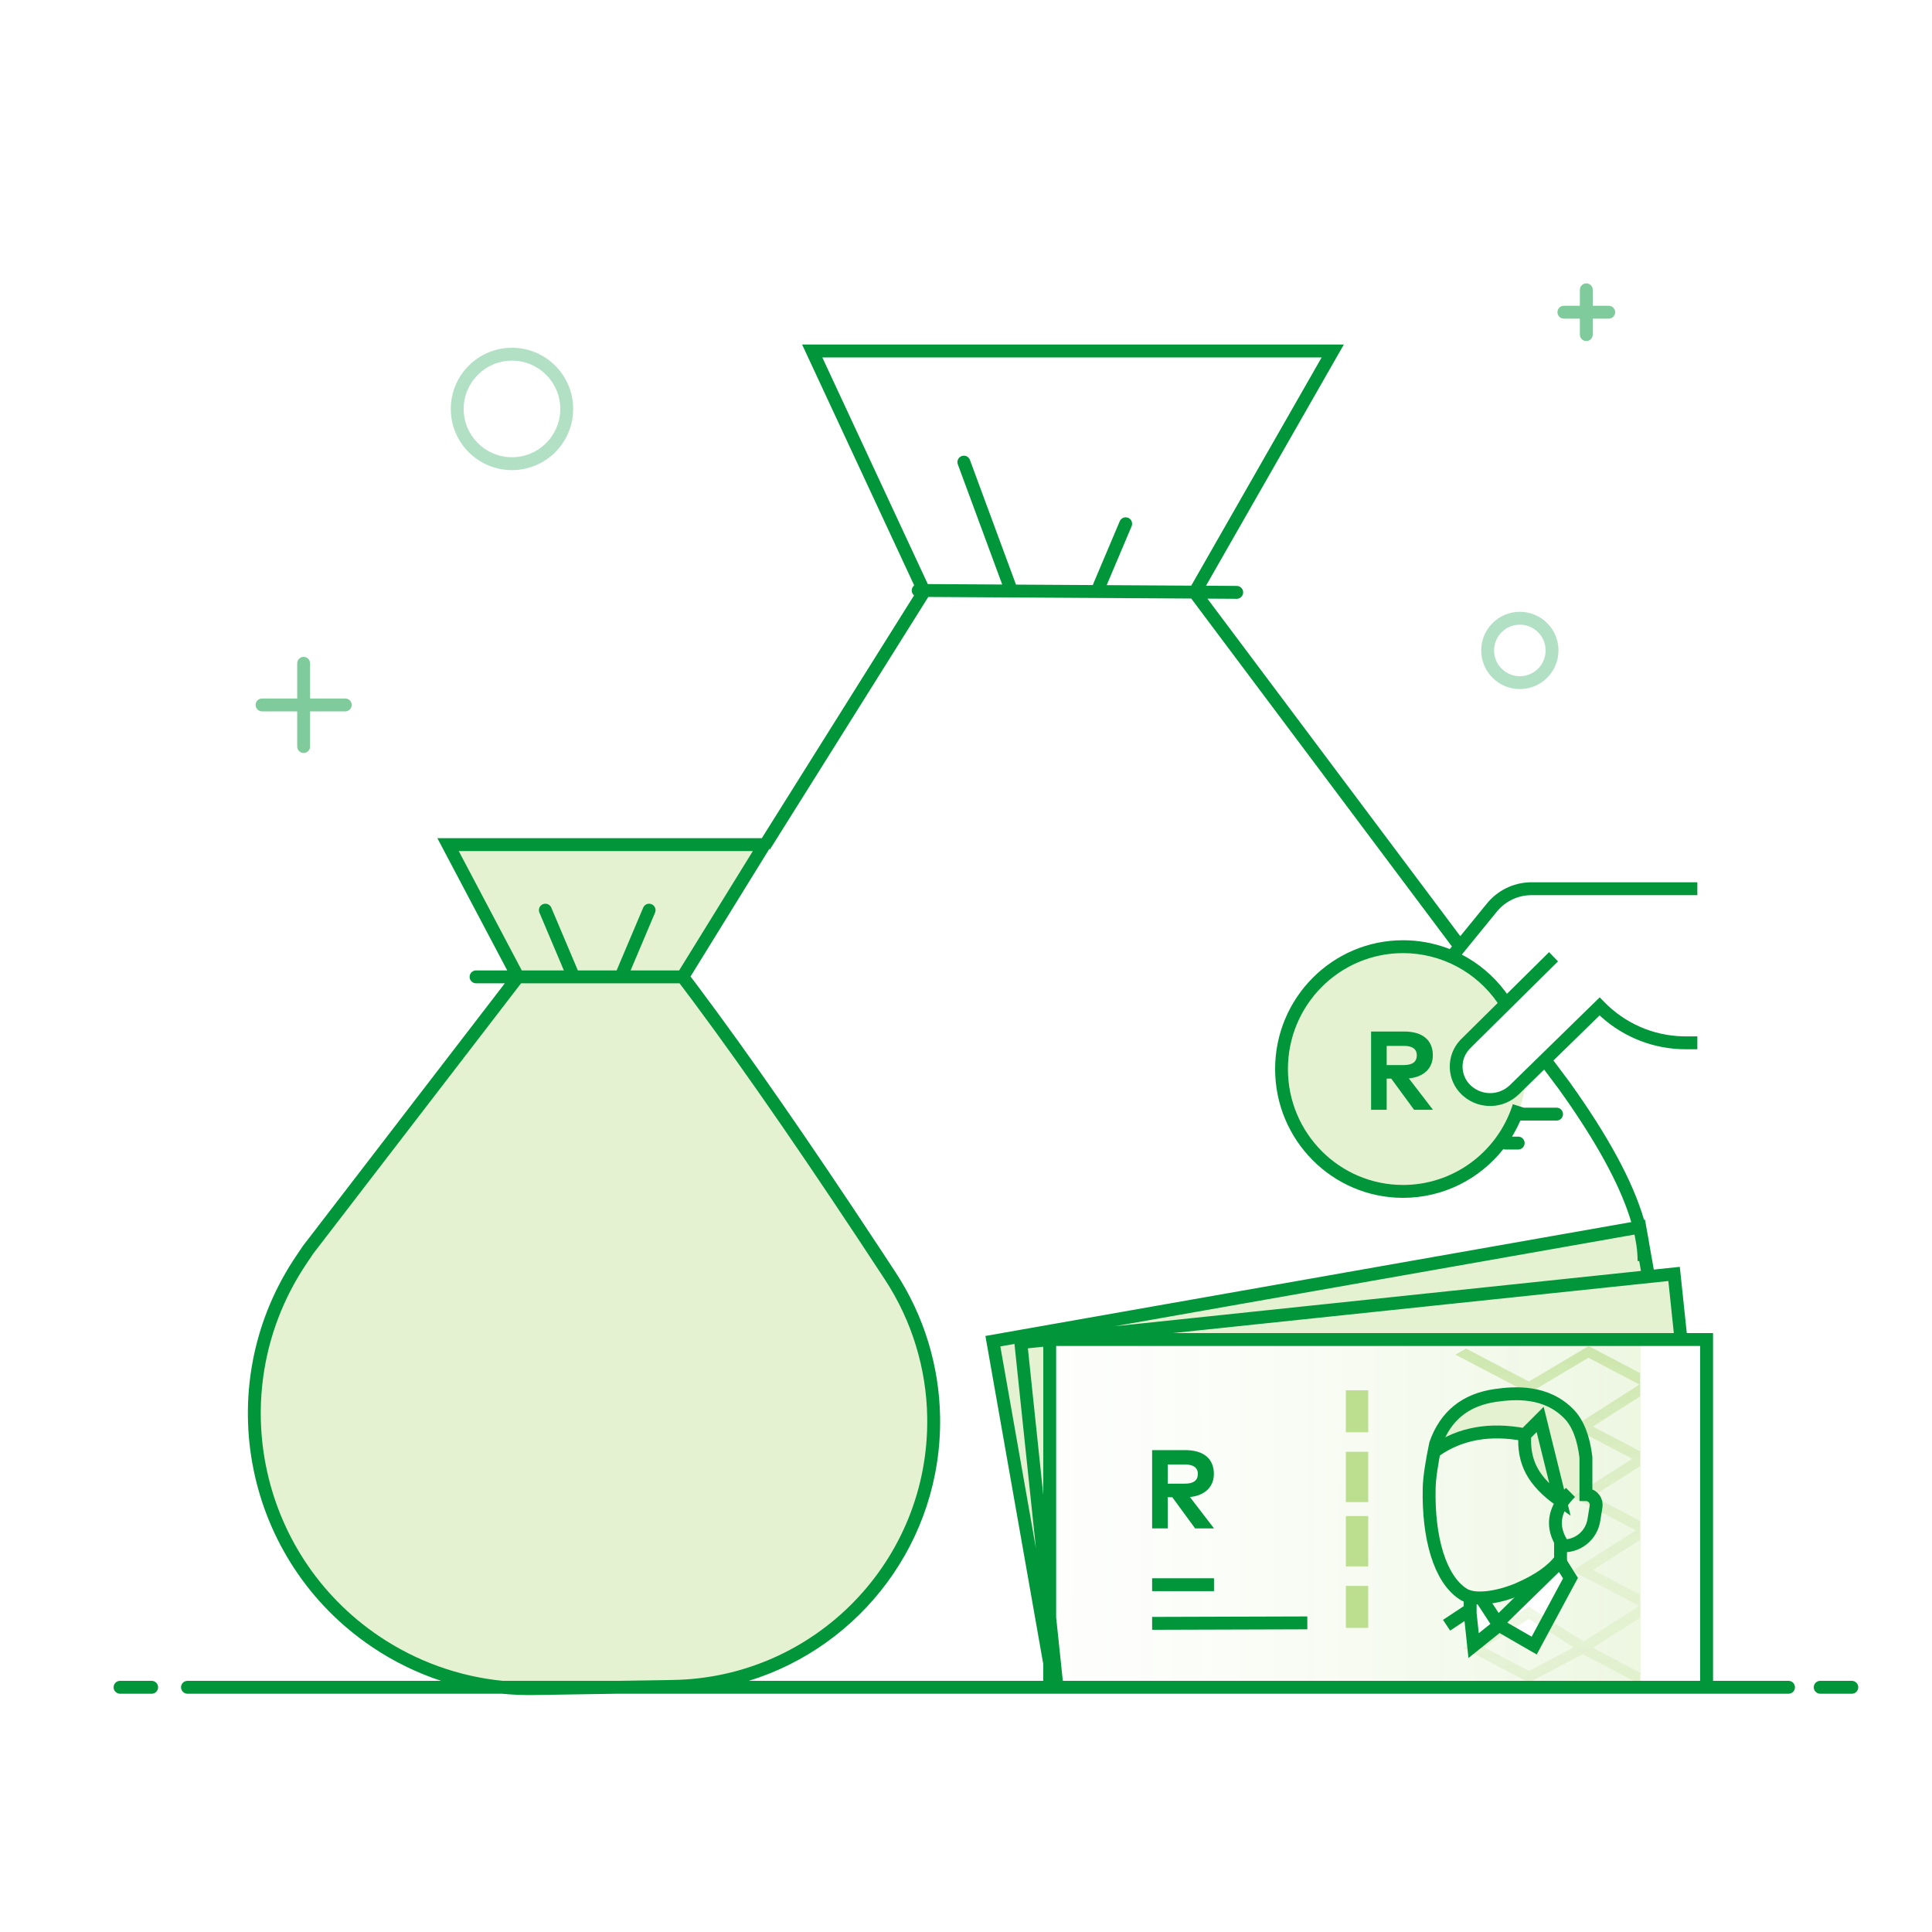 <svg width="300" height="300" viewBox="0 0 300 300" fill="none" xmlns="http://www.w3.org/2000/svg">
<rect x="0" y="0" width="300" height="300" fill="#333333" stroke="none"/>
<g clip-path="url(#clip0)">
<rect width="300" height="300" fill="white"/>
<path fill-rule="evenodd" clip-rule="evenodd" d="M80.419 151.686L47.845 194.056C47.368 194.764 47.009 195.296 46.768 195.654C33.602 215.228 38.796 241.77 58.37 254.937C65.606 259.804 74.159 262.34 82.879 262.203L104.464 261.866C127.194 261.51 145.333 242.795 144.977 220.064C144.855 212.27 142.522 204.671 138.251 198.151C125.352 178.462 114.607 162.973 106.015 151.686L118.697 131.15H69.574L80.419 151.686Z" fill="#E4F2D2"/>
<path fill-rule="evenodd" clip-rule="evenodd" d="M158.457 208.479H154.086L161.483 244.425L158.457 208.479Z" fill="#E4F2D2"/>
<path fill-rule="evenodd" clip-rule="evenodd" d="M162.984 261.249L153.584 208.695L254.56 190.891L255.861 198.27L163 208.139L162.984 261.249Z" fill="#E4F2D2"/>
<path fill-rule="evenodd" clip-rule="evenodd" d="M157.29 208.051L259.262 197.333L260.407 208.229L157.29 208.051Z" fill="#E4F2D2"/>
<path opacity="0.5" d="M254.784 208.643H163.652V262.02H254.784V208.643Z" fill="url(#paint0_linear)" fill-opacity="0.3"/>
<path fill-rule="evenodd" clip-rule="evenodd" d="M212.456 246.264V252.774H208.984V246.264H212.456ZM212.456 235.415V243.226H208.984V235.415H212.456ZM212.456 225.434V233.245H208.984V225.434H212.456ZM212.456 215.887V222.396H208.984V215.887H212.456Z" fill="#BBDE8F"/>
<path fill-rule="evenodd" clip-rule="evenodd" d="M232.594 252.386L238.227 255.527L243.861 245.121L242.32 242.168C240.399 243.865 239.236 244.849 238.833 245.121C238.429 245.392 236.35 247.814 232.594 252.386Z" fill="white"/>
<path fill-rule="evenodd" clip-rule="evenodd" d="M222.92 224.91C225.196 223.184 227.393 222.322 229.512 222.322C232.692 222.322 235.009 222.375 236.677 222.375C238.345 222.375 236.818 224.46 237.362 226.007C237.906 227.553 237.757 227.353 238.833 229.045C239.909 230.737 241.929 232.741 242.698 232.741C243.21 232.741 243.698 232.633 244.162 232.417C245.449 232.182 246.148 231.437 246.26 230.182C246.428 228.3 246.428 228.589 245.78 224.91C245.131 221.23 244.957 219.623 238.883 217.489C232.809 215.354 226.925 217.936 224.922 219.582C223.587 220.679 222.92 222.455 222.92 224.91Z" fill="#E4F2D2"/>
<path d="M178.901 225.174H184.039C186.938 225.174 188.491 226.545 188.491 228.871C188.491 230.867 187.103 232.23 184.768 232.456L188.509 237.325H185.575L182.034 232.49H181.322V237.325H178.901V225.174ZM183.995 227.404H181.322V230.381H183.995C185.315 230.381 186 229.895 186 228.871C186 227.864 185.28 227.404 183.995 227.404Z" fill="#009639"/>
<path fill-rule="evenodd" clip-rule="evenodd" d="M229.096 254.168L228.287 250.573V248.074L229.702 248.341L232.24 252.386L229.096 254.168Z" fill="white"/>
<g opacity="0.547">
<path opacity="0.547" d="M246.724 209L246.724 209.039L254.657 213.22V216.835L247.332 221.508L254.657 225.351V227.654L247.332 232.327L254.657 236.169V239.11L247.332 243.783L254.656 247.625V251.203L247.376 255.845L247.527 255.942L247.492 255.959L254.656 259.717V261.514L245.78 256.857L237.409 261.25L227.291 255.942L237.409 249.489L245.897 254.902L254.565 249.374L244.163 243.917L254.018 237.631L244.163 232.461L253.47 226.524L244.163 221.642L254.592 214.99L246.651 210.823L237.409 216.325L226 210.349L227.661 209.414L237.409 214.529L246.65 209.044L246.651 209L246.689 209.021L246.724 209ZM237.409 251.376L230.46 255.808L237.409 259.453L244.357 255.808L237.409 251.376Z" fill="#BBDE8F"/>
<path opacity="0.547" d="M246.724 209L246.724 209.039L254.657 213.22V216.835L247.332 221.508L254.657 225.351V227.654L247.332 232.327L254.657 236.169V239.11L247.332 243.783L254.656 247.625V251.203L247.376 255.845L247.527 255.942L247.492 255.959L254.656 259.717V261.514L245.78 256.857L237.409 261.25L227.291 255.942L237.409 249.489L245.897 254.902L254.565 249.374L244.163 243.917L254.018 237.631L244.163 232.461L253.47 226.524L244.163 221.642L254.592 214.99L246.651 210.823L237.409 216.325L226 210.349L227.661 209.414L237.409 214.529L246.65 209.044L246.651 209L246.689 209.021L246.724 209ZM237.409 251.376L230.46 255.808L237.409 259.453L244.357 255.808L237.409 251.376Z" fill="url(#paint1_linear)"/>
</g>
<path d="M241.814 240.04H242.81C245.134 240.04 247.116 238.355 247.489 236.06L247.835 233.933C247.977 233.063 247.386 232.243 246.516 232.101C246.432 232.087 246.346 232.081 246.26 232.081V226.298C245.898 223.235 245.018 220.986 243.619 219.551C240.069 215.909 235.235 216.256 232.24 216.679C227.562 217.34 224.455 219.85 222.92 224.211C222.288 227.248 221.954 229.543 221.92 231.098C221.751 238.846 223.597 245.221 227.225 247.531C229.32 248.865 233.613 247.686 235.686 246.791C238.848 245.426 241.06 243.885 242.32 242.168V239.325C240.88 236.731 241.393 234.201 243.861 231.737" stroke="#009639" stroke-width="2"/>
<path d="M228.287 248.074V250.519L228.822 255.527L232.764 252.37L230.264 248.555" stroke="#009639" stroke-width="2"/>
<path d="M232.764 252.37L238.227 255.527L243.861 245.053L242.265 242.512L233.049 251.525" stroke="#009639" stroke-width="2"/>
<path d="M228.287 249.938L224.622 252.365" stroke="#009639" stroke-width="2"/>
<path d="M222.92 225.24C226.74 222.572 231.361 221.753 236.782 222.784M242.265 232.998C240.188 231.543 238.715 230.006 237.846 228.387C236.977 226.768 236.622 224.9 236.782 222.784L239.155 220.41L242.265 232.998Z" stroke="#009639" stroke-width="2"/>
<path fill-rule="evenodd" clip-rule="evenodd" d="M218 185C228.493 185 237 176.493 237 166C237 165.773 236.3 167.236 235.897 167.652C234.8 168.785 233.111 170.247 232.476 170.277C229.786 170.4 227.223 168.113 226 166C225.822 165.693 234.094 155.89 233.9 155.594C230.505 150.418 224.652 147 218 147C207.507 147 199 155.507 199 166C199 176.493 207.507 185 218 185Z" fill="#E4F2D2"/>
<path d="M212.901 160.174H218.039C220.938 160.174 222.491 161.545 222.491 163.871C222.491 165.867 221.103 167.23 218.768 167.456L222.509 172.325H219.575L216.034 167.49H215.322V172.325H212.901V160.174ZM217.995 162.404H215.322V165.381H217.995C219.315 165.381 220 164.895 220 163.871C220 162.864 219.28 162.404 217.995 162.404Z" fill="#009639"/>
<path d="M79.5 73C84.747 73 89 68.747 89 63.5C89 58.253 84.747 54 79.5 54C74.253 54 70 58.253 70 63.5C70 68.747 74.253 73 79.5 73ZM79.5 71C75.358 71 72 67.642 72 63.5C72 59.358 75.358 56 79.5 56C83.642 56 87 59.358 87 63.5C87 67.642 83.642 71 79.5 71ZM236 107C239.314 107 242 104.314 242 101C242 97.686 239.314 95 236 95C232.686 95 230 97.686 230 101C230 104.314 232.686 107 236 107ZM236 105C233.791 105 232 103.209 232 101C232 98.791 233.791 97 236 97C238.209 97 240 98.791 240 101C240 103.209 238.209 105 236 105Z" fill="#B2E0C4"/>
<path d="M246.321 44C246.873 44 247.321 44.448 247.321 45L247.32 47.479L249.8 47.479C250.313 47.479 250.736 47.865 250.793 48.363L250.8 48.479C250.8 49.032 250.352 49.479 249.8 49.479L247.32 49.479L247.321 51.959C247.321 52.472 246.935 52.894 246.437 52.952L246.321 52.959C245.768 52.959 245.321 52.511 245.321 51.959L245.32 49.479L242.841 49.479C242.328 49.479 241.906 49.093 241.848 48.596L241.841 48.479C241.841 47.927 242.289 47.479 242.841 47.479L245.32 47.479L245.321 45C245.321 44.487 245.707 44.065 246.204 44.007L246.321 44ZM47.15 102C47.702 102 48.15 102.448 48.15 103L48.149 108.461L53.612 108.462C54.125 108.462 54.547 108.848 54.605 109.345L54.612 109.462C54.612 110.014 54.164 110.462 53.612 110.462L48.149 110.461L48.15 115.924C48.15 116.436 47.764 116.859 47.267 116.917L47.15 116.924C46.598 116.924 46.15 116.476 46.15 115.924L46.149 110.461L40.688 110.462C40.175 110.462 39.753 110.076 39.695 109.578L39.688 109.462C39.688 108.91 40.136 108.462 40.688 108.462L46.149 108.461L46.15 103C46.15 102.487 46.536 102.064 47.033 102.007L47.15 102Z" fill="#7FCB9C"/>
<path d="M208.671 53.5L187.268 90.953L192.044 90.982C192.557 90.985 192.978 91.374 193.032 91.872L193.038 91.988C193.035 92.501 192.647 92.921 192.149 92.976L192.033 92.982L187.485 92.955L226.754 145.368L230.891 140.292C232.523 138.288 234.931 137.094 237.494 137.005L237.803 137H263.563V139H237.803C235.811 139 233.919 139.86 232.603 141.353L232.427 141.56L226.992 148.229C229.601 149.588 231.899 151.524 233.702 153.918L233.998 154.321L240.535 147.853L241.927 149.28L228.291 162.771C228.253 162.809 228.215 162.848 228.178 162.888C226.679 164.498 226.76 167.026 228.359 168.534C230.028 170.109 232.601 170.137 234.302 168.636L234.47 168.481L248.405 154.865L249.097 155.577C252.322 158.896 256.702 160.81 261.301 160.923L261.733 160.928H263.563V162.928H261.733C256.924 162.928 252.299 161.155 248.719 157.973L248.386 157.671L241.218 164.673L243.691 167.974C249.71 176.368 253.579 183.504 255.283 189.415L255.435 189.388L255.827 191.606C255.926 192.088 256.009 192.56 256.076 193.023L256.801 197.14L260.841 196.715L261.922 207H266L266 261H277.719C278.232 261 278.654 261.386 278.712 261.883L278.719 262C278.719 262.513 278.333 262.936 277.835 262.993L277.719 263H95.858L82.894 263.204C81.239 263.23 79.588 263.161 77.952 263.001L29.112 263C28.56 263 28.112 262.552 28.112 262C28.112 261.487 28.498 261.064 28.995 261.007L29.112 261L68.494 261.002C64.733 259.759 61.136 258.003 57.812 255.767C37.98 242.427 32.571 215.671 45.54 195.699L45.938 195.096L47.052 193.447L78.389 152.686L73.92 152.686C73.407 152.686 72.985 152.3 72.927 151.803L72.92 151.686C72.92 151.173 73.306 150.751 73.803 150.693L73.92 150.686L78.76 150.686L67.915 130.151L118.294 130.15L141.933 92.453C141.712 92.269 141.572 91.99 141.574 91.68C141.576 91.363 141.725 91.082 141.956 90.9L124.551 53.5H208.671ZM23.55 261C24.102 261 24.55 261.448 24.55 262C24.55 262.513 24.164 262.936 23.667 262.993L23.55 263H18.642C18.09 263 17.642 262.552 17.642 262C17.642 261.487 18.028 261.064 18.525 261.007L18.642 261H23.55ZM287.55 261C288.102 261 288.55 261.448 288.55 262C288.55 262.513 288.164 262.936 287.667 262.993L287.55 263H282.642C282.09 263 281.642 262.552 281.642 262C281.642 261.487 282.028 261.064 282.525 261.007L282.642 261H287.55ZM144.144 92.695L119.57 131.882L119.462 131.814L107.226 151.628L108.551 153.386C116.251 163.659 125.563 177.08 136.488 193.648L137.133 194.627L139.087 197.603C143.463 204.282 145.852 212.065 145.977 220.049C146.277 239.228 133.722 255.617 116.273 261.001L162 261L162 258.407L153.015 207.447L253.302 189.764C251.802 184.692 248.588 178.56 243.653 171.397L242.879 170.285L242.078 169.157L239.775 166.083L235.853 169.916C233.459 172.255 229.698 172.347 227.196 170.17L227.001 169.993C224.601 167.729 224.479 163.936 226.728 161.52L226.813 161.431L226.899 161.344L232.562 155.741C229.25 150.94 223.81 148 217.868 148C207.992 148 199.987 156.059 199.987 166C199.987 175.941 207.992 184 217.868 184C225.591 184 232.359 179.026 234.799 171.803L234.912 171.457L236.609 172H241.709C242.257 172 242.702 172.448 242.702 173C242.702 173.513 242.319 173.936 241.825 173.993L241.709 174H236.183C236.15 174 236.117 173.998 236.085 173.995C235.784 174.69 235.445 175.364 235.072 176.012L234.786 176.495H235.748C236.297 176.495 236.742 176.942 236.742 177.495C236.742 178.007 236.358 178.43 235.864 178.488L235.748 178.495H233.762C233.646 178.495 233.534 178.475 233.431 178.438C229.753 183.095 224.089 186 217.868 186C206.895 186 198 177.046 198 166C198 154.954 206.895 146 217.868 146C220.231 146 222.524 146.419 224.662 147.202L225.118 147.375L225.452 146.966L184.974 92.94L144.144 92.695ZM105.517 152.686H80.912L48.674 194.616L47.598 196.213C34.739 215.328 39.812 241.249 58.928 254.107C64.655 257.959 71.226 260.316 78.043 261.001L95.89 261L104.448 260.866C126.626 260.519 144.324 242.258 143.977 220.08C143.858 212.475 141.582 205.061 137.414 198.699C125.834 181.023 115.993 166.738 107.894 155.848L107.446 155.247L106.099 153.452L105.517 152.686ZM264 209H164L164 251.153L165.035 261H264V209ZM202.997 251L203.003 253L178.904 253.074L178.898 251.074L202.997 251ZM188.509 245.074V247.074H178.901V245.074H188.509ZM157.525 208.682L155.332 209.07L160.863 240.437L157.525 208.682ZM162 209.115L159.608 209.366L162 232.124V209.115ZM259.061 198.913L182.119 207H259.911L259.061 198.913ZM253.804 191.705L173.087 205.938L254.807 197.349L254.537 195.816L254.287 195.817C254.287 195.031 254.225 194.207 254.102 193.344L253.856 191.95C253.839 191.869 253.822 191.787 253.804 191.705ZM116.904 132.151H71.233L81.022 150.686H87.557L83.762 141.718C83.562 141.245 83.753 140.706 84.188 140.459L84.293 140.407C84.765 140.207 85.305 140.398 85.552 140.833L85.604 140.938L89.715 150.654C89.72 150.665 89.724 150.676 89.729 150.687H95.749C95.753 150.676 95.757 150.665 95.762 150.654L99.874 140.938C100.089 140.43 100.676 140.192 101.184 140.407C101.693 140.622 101.931 141.209 101.715 141.718L97.92 150.686H105.457L116.904 132.151ZM205.225 55.5H127.688L144.067 90.695L155.625 90.764L148.731 72.106C148.553 71.625 148.768 71.094 149.215 70.868L149.322 70.821C149.803 70.643 150.333 70.859 150.56 71.305L150.607 71.412L157.732 90.697C157.742 90.724 157.751 90.751 157.758 90.778L169.702 90.849C169.715 90.784 169.735 90.718 169.762 90.654L173.874 80.938C174.089 80.43 174.676 80.192 175.184 80.407C175.693 80.622 175.931 81.209 175.715 81.718L171.845 90.861L184.973 90.94L205.225 55.5Z" fill="#009639"/>
</g>
<defs>
<linearGradient id="paint0_linear" x1="259.923" y1="234.099" x2="107.556" y2="233.687" gradientUnits="userSpaceOnUse">
<stop stop-color="#78BE20" stop-opacity="0.954"/>
<stop offset="0.721" stop-color="white" stop-opacity="0.4"/>
<stop offset="0.853" stop-color="white" stop-opacity="0"/>
<stop offset="1" stop-color="white" stop-opacity="0"/>
</linearGradient>
<linearGradient id="paint1_linear" x1="239.943" y1="203.389" x2="244.468" y2="286.757" gradientUnits="userSpaceOnUse">
<stop stop-color="#78BE20" stop-opacity="0.954"/>
<stop offset="0.544" stop-color="white" stop-opacity="0.4"/>
<stop offset="0.853" stop-color="white" stop-opacity="0"/>
<stop offset="1" stop-color="white" stop-opacity="0"/>
</linearGradient>
<clipPath id="clip0">
<rect width="300" height="300" fill="white"/>
</clipPath>
</defs>
</svg>
